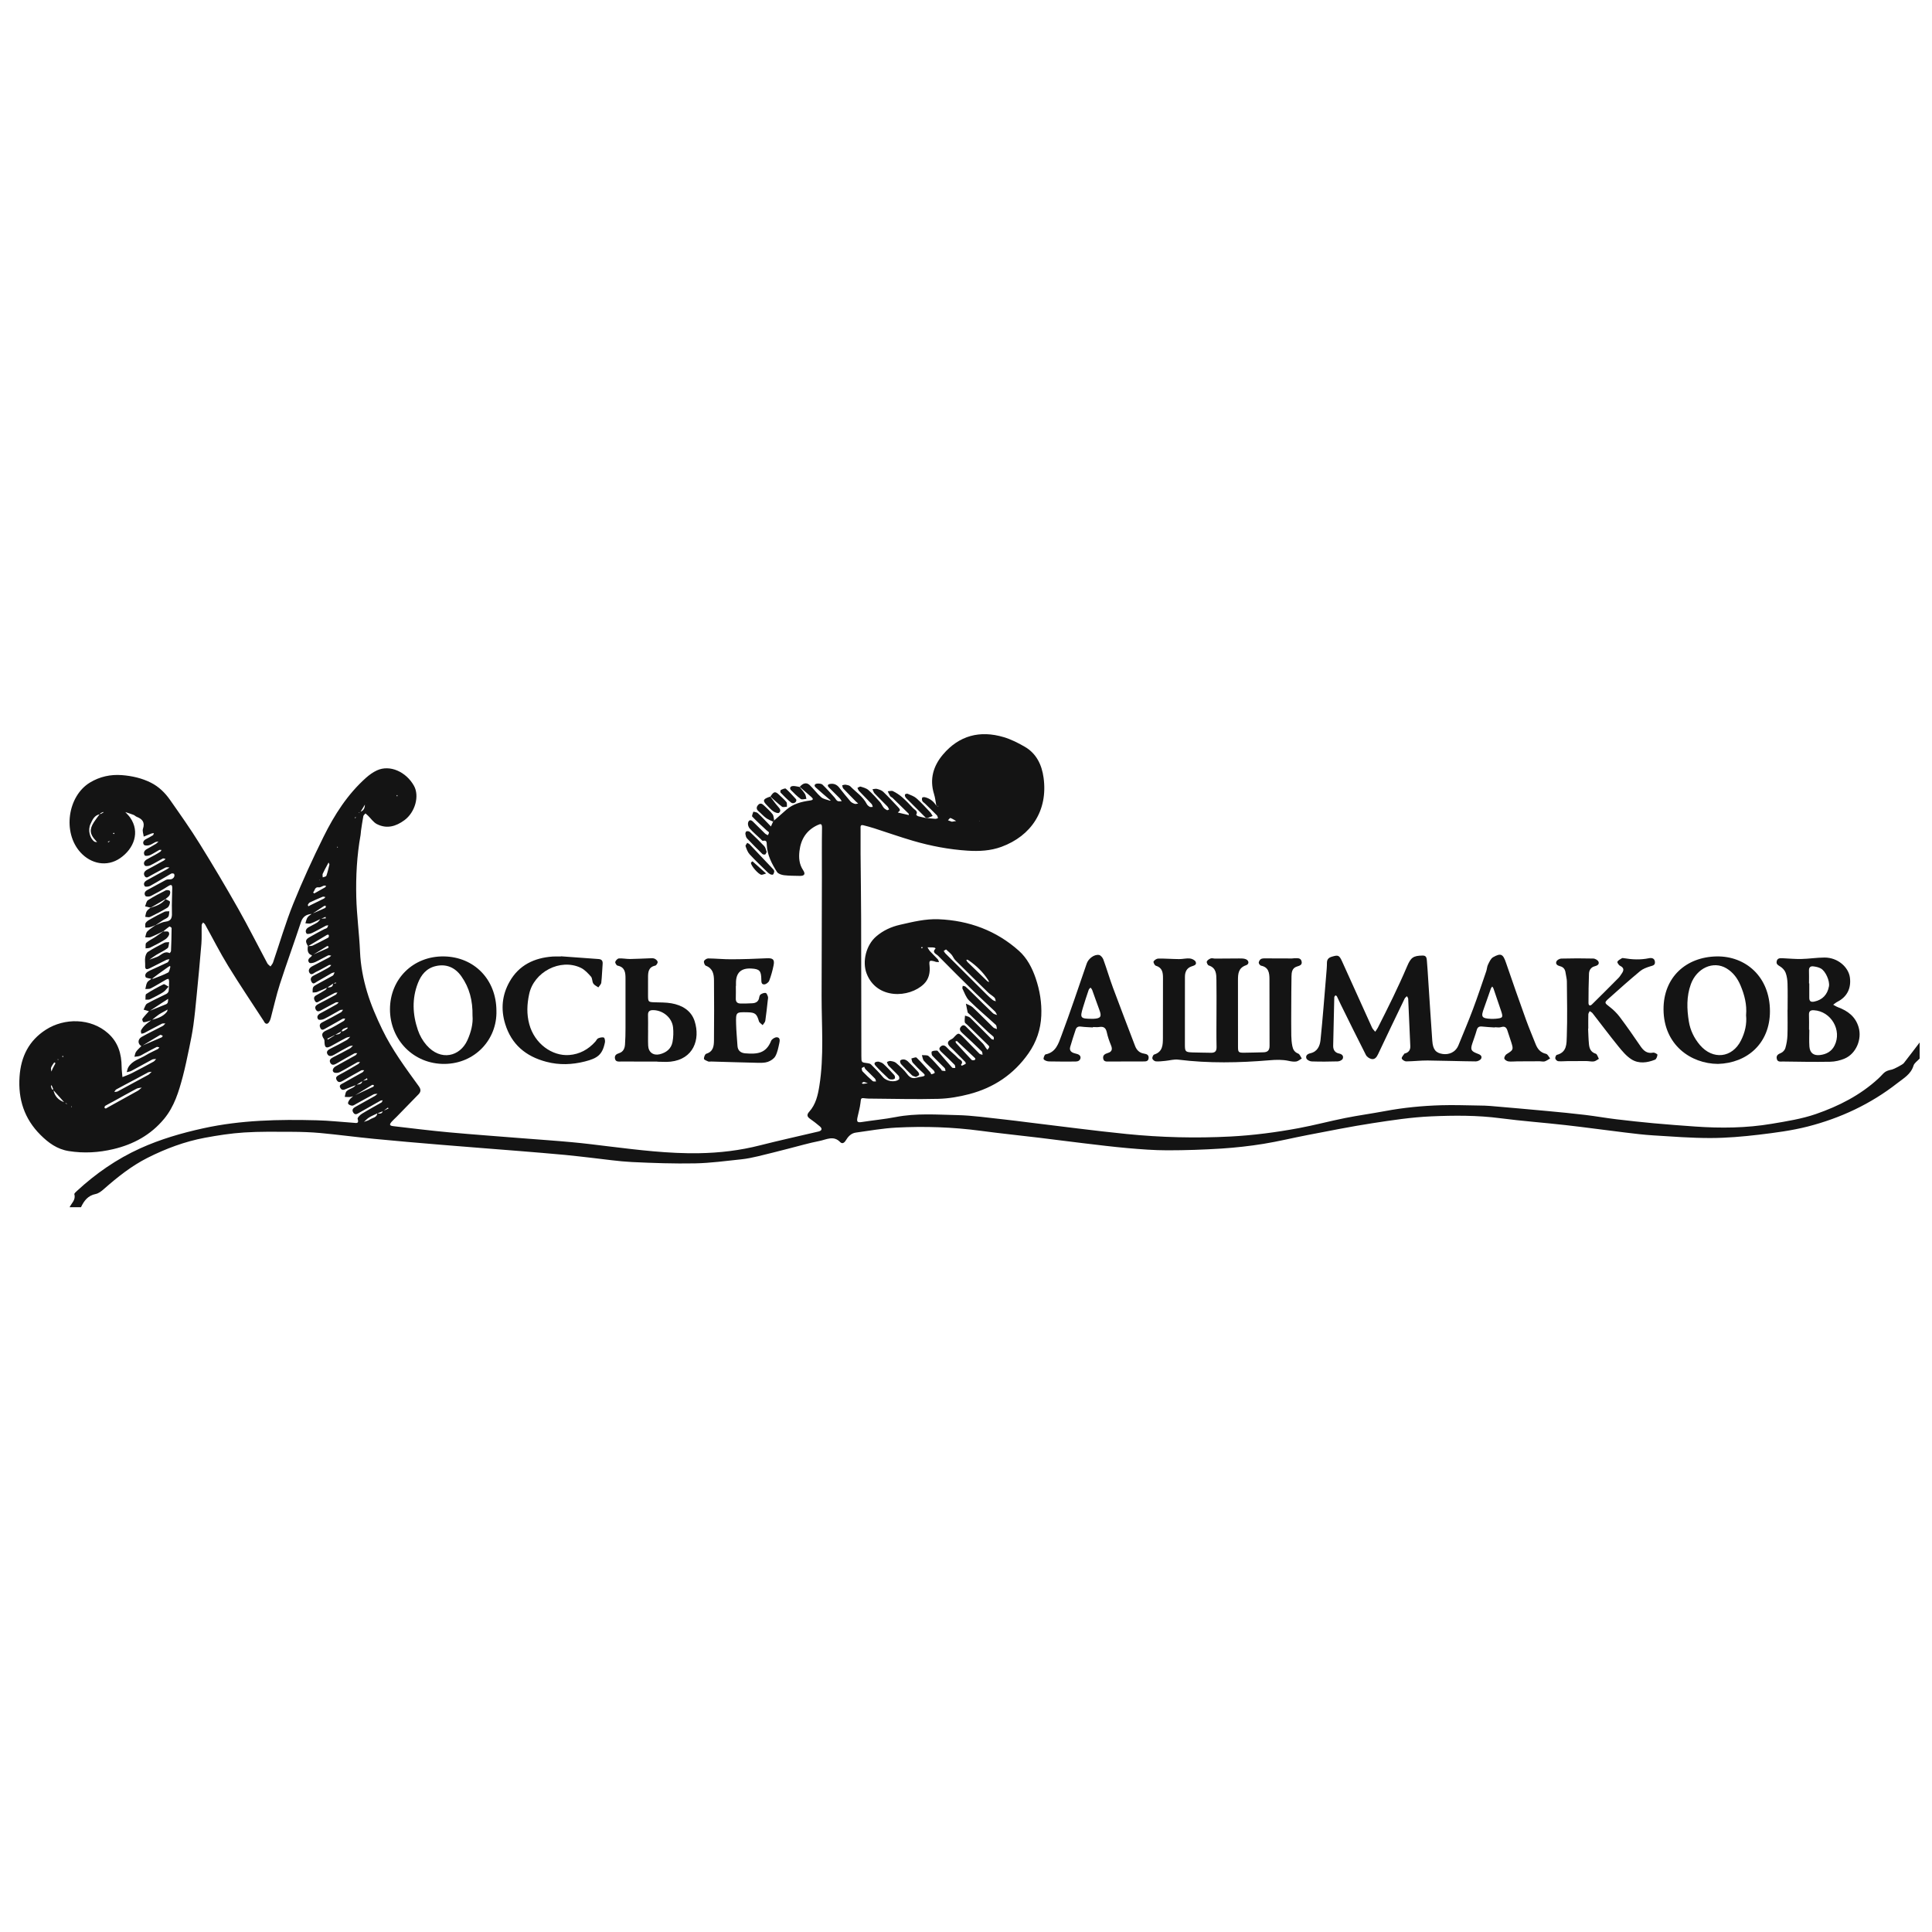 <svg width="100" height="100" viewBox="0 0 100 100" fill="none" xmlns="http://www.w3.org/2000/svg">
<path d="M99.352 54.799C99.245 54.918 99.083 55.022 99.042 55.159C98.908 55.607 98.524 55.814 98.199 56.069C96.823 57.145 95.263 57.874 93.575 58.307C92.747 58.519 91.889 58.63 91.037 58.732C90.208 58.83 89.368 58.903 88.534 58.904C87.546 58.906 86.556 58.828 85.569 58.767C85.081 58.737 84.595 58.677 84.109 58.618C83.083 58.494 82.059 58.351 81.033 58.235C79.909 58.108 78.78 58.026 77.659 57.88C76.465 57.723 75.266 57.731 74.073 57.783C73.056 57.828 72.04 57.982 71.031 58.138C69.912 58.31 68.803 58.535 67.692 58.747C66.924 58.893 66.165 59.082 65.394 59.206C64.677 59.321 63.951 59.402 63.226 59.449C62.295 59.508 61.36 59.54 60.425 59.54C59.741 59.54 59.056 59.486 58.375 59.427C57.606 59.36 56.84 59.263 56.075 59.173C55.308 59.083 54.543 58.98 53.777 58.888C52.774 58.767 51.768 58.666 50.767 58.531C49.316 58.337 47.859 58.289 46.4 58.364C45.696 58.4 44.997 58.527 44.297 58.623C44.051 58.657 43.898 58.829 43.776 59.03C43.704 59.149 43.596 59.227 43.486 59.113C43.145 58.756 42.771 58.987 42.421 59.055C41.871 59.163 41.33 59.322 40.785 59.46C40.27 59.59 39.757 59.726 39.24 59.847C38.955 59.914 38.666 59.975 38.375 60.006C37.576 60.089 36.776 60.2 35.975 60.216C34.887 60.236 33.798 60.199 32.711 60.147C32.018 60.113 31.329 60.007 30.638 59.931C30.174 59.88 29.711 59.821 29.247 59.778C28.456 59.705 27.666 59.64 26.875 59.576C25.52 59.467 24.166 59.365 22.812 59.252C21.664 59.157 20.516 59.059 19.369 58.947C18.439 58.857 17.513 58.732 16.582 58.645C16.085 58.599 15.582 58.585 15.082 58.582C14.265 58.579 13.447 58.565 12.634 58.617C11.953 58.661 11.273 58.766 10.602 58.891C9.56 59.086 8.575 59.455 7.632 59.931C6.793 60.355 6.067 60.938 5.366 61.554C5.247 61.659 5.102 61.771 4.953 61.801C4.55 61.881 4.35 62.153 4.192 62.485H3.603C3.705 62.27 3.931 62.105 3.848 61.816C3.836 61.774 3.926 61.695 3.98 61.645C4.956 60.743 6.041 59.99 7.254 59.44C8.301 58.965 9.403 58.645 10.532 58.398C12.474 57.972 14.435 57.935 16.405 57.986C17.035 58.002 17.663 58.073 18.292 58.115C18.424 58.123 18.603 58.183 18.511 57.912C18.491 57.853 18.635 57.706 18.734 57.646C19.064 57.442 19.408 57.26 19.745 57.063C19.777 57.044 19.786 56.988 19.806 56.95C19.767 56.956 19.723 56.954 19.69 56.973C19.324 57.178 18.958 57.384 18.595 57.594C18.487 57.656 18.383 57.733 18.288 57.589C18.191 57.44 18.281 57.353 18.41 57.282C18.741 57.099 19.072 56.916 19.4 56.73C19.452 56.701 19.494 56.653 19.539 56.614C19.47 56.623 19.392 56.614 19.334 56.645C19.028 56.806 18.729 56.977 18.426 57.142C18.361 57.178 18.289 57.233 18.223 57.229C18.15 57.224 18.042 57.179 18.019 57.123C17.997 57.07 18.055 56.972 18.1 56.911C18.152 56.84 18.23 56.788 18.296 56.727C18.641 56.566 18.987 56.407 19.332 56.243C19.346 56.237 19.344 56.191 19.349 56.163C19.319 56.16 19.281 56.144 19.261 56.156C18.941 56.347 18.623 56.541 18.305 56.734C18.233 56.752 18.161 56.778 18.087 56.783C18.006 56.789 17.924 56.777 17.843 56.773C17.874 56.672 17.875 56.543 17.942 56.478C18.037 56.386 18.182 56.346 18.301 56.275C18.351 56.244 18.388 56.192 18.43 56.15C18.562 56.12 18.725 56.141 18.756 55.952C18.844 55.928 18.932 55.905 19.02 55.883C19.011 55.859 19.002 55.834 18.994 55.809C18.917 55.859 18.84 55.91 18.763 55.96C18.654 56.026 18.546 56.092 18.438 56.158C18.268 56.223 18.096 56.281 17.932 56.355C17.814 56.41 17.703 56.458 17.62 56.321C17.522 56.159 17.674 56.115 17.77 56.06C18.098 55.871 18.43 55.691 18.759 55.504C18.797 55.482 18.82 55.432 18.85 55.396C18.798 55.398 18.737 55.382 18.698 55.403C18.385 55.574 18.075 55.752 17.767 55.93C17.647 55.999 17.523 56.068 17.431 55.911C17.338 55.754 17.449 55.693 17.58 55.623C17.904 55.452 18.219 55.264 18.535 55.078C18.575 55.055 18.602 55.008 18.635 54.972C18.587 54.976 18.528 54.963 18.49 54.985C18.188 55.153 17.894 55.334 17.587 55.493C17.505 55.535 17.367 55.55 17.292 55.511C17.17 55.446 17.222 55.276 17.377 55.19C17.718 55.001 18.06 54.815 18.399 54.623C18.438 54.6 18.461 54.55 18.491 54.513C18.441 54.515 18.382 54.502 18.343 54.524C18.039 54.69 17.739 54.861 17.441 55.035C17.322 55.103 17.191 55.172 17.102 55.021C17.019 54.878 17.111 54.789 17.248 54.721C17.539 54.577 17.826 54.424 18.111 54.267C18.172 54.234 18.216 54.17 18.268 54.119C18.204 54.131 18.133 54.13 18.078 54.159C17.82 54.295 17.563 54.434 17.312 54.584C17.176 54.665 17.028 54.711 16.946 54.559C16.872 54.425 16.982 54.335 17.118 54.271C17.401 54.136 17.676 53.984 17.95 53.831C18.019 53.791 18.07 53.719 18.129 53.662C18.056 53.681 17.975 53.687 17.909 53.721C17.651 53.856 17.396 54 17.14 54.141C16.892 54.277 16.81 54.233 16.797 53.964C16.794 53.901 16.8 53.825 16.768 53.78C16.612 53.556 16.656 53.433 16.917 53.322C17.224 53.191 17.507 53.008 17.797 52.841C17.832 52.822 17.844 52.761 17.866 52.719C17.82 52.724 17.766 52.716 17.728 52.737C17.435 52.899 17.148 53.069 16.854 53.23C16.765 53.279 16.652 53.366 16.581 53.21C16.528 53.093 16.534 52.99 16.679 52.917C17.007 52.753 17.328 52.574 17.649 52.396C17.695 52.37 17.721 52.31 17.757 52.265C17.703 52.271 17.641 52.263 17.597 52.286C17.321 52.435 17.055 52.602 16.776 52.74C16.688 52.785 16.506 52.808 16.47 52.761C16.379 52.645 16.439 52.523 16.581 52.449C16.868 52.296 17.151 52.139 17.434 51.978C17.473 51.957 17.497 51.912 17.529 51.878C17.478 51.88 17.42 51.867 17.379 51.887C17.147 52.005 16.919 52.129 16.692 52.254C16.577 52.318 16.439 52.415 16.351 52.266C16.244 52.086 16.399 52.006 16.545 51.932C16.825 51.791 17.101 51.642 17.374 51.489C17.415 51.467 17.435 51.413 17.466 51.372C17.417 51.38 17.362 51.376 17.32 51.397C17.061 51.532 16.803 51.669 16.547 51.812C16.461 51.861 16.378 51.941 16.302 51.812C16.236 51.7 16.225 51.592 16.37 51.514C16.532 51.427 16.69 51.334 16.845 51.234C16.884 51.209 16.903 51.152 16.931 51.11C17.079 51.106 17.238 51.118 17.24 50.902C17.29 50.901 17.34 50.9 17.388 50.899C17.387 50.882 17.385 50.866 17.384 50.85C17.339 50.868 17.293 50.888 17.248 50.907C17.144 50.977 17.041 51.048 16.938 51.117C16.763 51.195 16.59 51.278 16.411 51.346C16.342 51.373 16.259 51.364 16.182 51.372C16.188 51.283 16.168 51.18 16.206 51.106C16.24 51.038 16.33 50.992 16.404 50.95C16.676 50.798 16.955 50.656 17.224 50.498C17.272 50.47 17.288 50.385 17.319 50.325C17.264 50.342 17.204 50.349 17.155 50.377C16.903 50.52 16.657 50.673 16.403 50.812C16.321 50.856 16.218 50.981 16.129 50.828C16.046 50.683 16.08 50.569 16.246 50.49C16.47 50.383 16.685 50.259 16.904 50.141C16.96 50.11 17.017 50.077 17.069 50.038C17.099 50.016 17.12 49.982 17.144 49.952C17.105 49.951 17.058 49.934 17.028 49.95C16.799 50.069 16.579 50.207 16.343 50.312C16.246 50.355 16.111 50.521 16.012 50.343C15.932 50.199 16.036 50.08 16.175 50.007C16.462 49.858 16.749 49.709 17.035 49.557C17.076 49.535 17.108 49.494 17.144 49.462C17.089 49.458 17.021 49.432 16.978 49.454C16.755 49.563 16.541 49.694 16.316 49.797C16.223 49.84 16.057 49.877 16.012 49.832C15.896 49.716 15.98 49.6 16.102 49.517C16.126 49.501 16.135 49.464 16.151 49.437C16.424 49.316 16.698 49.197 16.97 49.074C16.992 49.064 17 49.024 17.015 48.998C16.988 48.987 16.951 48.959 16.936 48.968C16.675 49.125 16.418 49.285 16.159 49.445C15.964 49.404 15.89 49.245 15.937 48.969C16.021 48.961 16.116 48.974 16.188 48.941C16.442 48.823 16.687 48.688 16.935 48.56C16.963 48.545 17 48.53 17.011 48.505C17.026 48.472 17.024 48.428 17.017 48.392C17.015 48.383 16.954 48.372 16.933 48.384C16.602 48.58 16.274 48.778 15.944 48.976C15.794 48.728 15.802 48.637 16.015 48.512C16.264 48.364 16.523 48.232 16.778 48.095C16.825 48.07 16.887 48.063 16.924 48.029C16.959 47.996 16.968 47.938 16.989 47.891C16.947 47.9 16.899 47.899 16.861 47.918C16.623 48.042 16.391 48.178 16.148 48.293C16.066 48.332 15.902 48.362 15.871 48.323C15.78 48.205 15.837 48.076 15.964 47.999C16.111 47.911 16.272 47.844 16.417 47.751C16.49 47.704 16.538 47.62 16.598 47.552C16.688 47.546 16.777 47.539 16.866 47.533C16.86 47.508 16.853 47.483 16.847 47.457L16.606 47.559C16.432 47.639 16.263 47.732 16.084 47.794C16.002 47.822 15.9 47.792 15.807 47.788C15.842 47.686 15.86 47.571 15.918 47.484C15.97 47.406 16.066 47.358 16.143 47.297C16.374 47.197 16.607 47.099 16.835 46.994C16.858 46.983 16.859 46.929 16.871 46.895C16.841 46.892 16.803 46.875 16.784 46.887C16.571 47.023 16.361 47.164 16.15 47.304C15.865 47.323 15.673 47.434 15.576 47.732C15.223 48.804 14.834 49.864 14.487 50.937C14.3 51.516 14.171 52.114 14.013 52.702C13.994 52.773 13.965 52.846 13.924 52.908C13.856 53.008 13.771 53.024 13.689 52.917C13.676 52.9 13.67 52.878 13.659 52.86C13.04 51.906 12.403 50.964 11.809 49.995C11.382 49.299 11.013 48.567 10.616 47.853C10.593 47.812 10.547 47.782 10.512 47.747C10.487 47.791 10.441 47.834 10.439 47.879C10.43 48.201 10.449 48.526 10.424 48.847C10.352 49.745 10.265 50.642 10.177 51.539C10.128 52.052 10.078 52.564 10.008 53.074C9.953 53.466 9.875 53.855 9.794 54.242C9.691 54.736 9.59 55.231 9.462 55.718C9.255 56.499 9.022 57.277 8.491 57.915C7.805 58.742 6.906 59.235 5.86 59.48C5.101 59.659 4.34 59.703 3.563 59.58C2.958 59.485 2.501 59.149 2.096 58.743C1.259 57.911 0.931 56.896 1.012 55.725C1.083 54.691 1.494 53.861 2.378 53.295C3.33 52.685 4.695 52.684 5.592 53.482C6.119 53.95 6.29 54.55 6.296 55.221C6.298 55.398 6.322 55.574 6.337 55.75C6.502 55.682 6.672 55.625 6.83 55.544C7.206 55.353 7.576 55.153 7.946 54.951C8.001 54.921 8.037 54.86 8.082 54.812C8.012 54.822 7.933 54.812 7.875 54.843C7.513 55.035 7.157 55.239 6.795 55.431C6.726 55.468 6.639 55.474 6.561 55.495C6.586 55.412 6.597 55.32 6.639 55.246C6.843 54.892 7.243 54.81 7.561 54.612C7.752 54.492 7.966 54.405 8.167 54.299C8.2 54.282 8.222 54.243 8.249 54.214C8.202 54.205 8.144 54.175 8.11 54.192C7.887 54.303 7.67 54.423 7.45 54.54C7.373 54.581 7.301 54.632 7.22 54.658C7.137 54.685 7.046 54.686 6.958 54.698C6.985 54.609 6.993 54.508 7.045 54.436C7.121 54.328 7.226 54.24 7.319 54.143C7.673 53.992 8.028 53.841 8.381 53.686C8.401 53.676 8.408 53.635 8.422 53.608C8.378 53.593 8.318 53.552 8.292 53.567C7.968 53.757 7.648 53.955 7.327 54.15C7.123 54.045 7.114 53.794 7.333 53.67C7.688 53.469 8.059 53.297 8.42 53.106C8.476 53.077 8.514 53.018 8.561 52.972C8.499 52.977 8.428 52.962 8.378 52.988C8.071 53.144 7.77 53.311 7.465 53.469C7.42 53.492 7.364 53.493 7.313 53.504C7.307 53.445 7.277 53.373 7.301 53.33C7.354 53.232 7.425 53.14 7.505 53.063C7.611 52.964 7.734 52.881 7.85 52.791C8.146 52.712 8.44 52.625 8.639 52.369C8.662 52.34 8.662 52.293 8.673 52.254C8.642 52.272 8.611 52.291 8.578 52.309C8.458 52.378 8.332 52.438 8.218 52.516C8.092 52.602 7.977 52.703 7.858 52.799C7.758 52.831 7.659 52.867 7.557 52.893C7.509 52.905 7.427 52.919 7.411 52.896C7.378 52.852 7.35 52.761 7.374 52.728C7.476 52.589 7.598 52.466 7.712 52.337C8.008 52.217 8.306 52.099 8.601 51.976C8.637 51.961 8.673 51.921 8.685 51.885C8.702 51.826 8.699 51.761 8.704 51.699C8.661 51.727 8.618 51.756 8.575 51.785C8.503 51.83 8.431 51.874 8.361 51.921C8.147 52.061 7.934 52.203 7.721 52.344C7.625 52.315 7.529 52.287 7.433 52.259C7.492 52.151 7.522 51.997 7.612 51.946C7.936 51.761 8.281 51.613 8.614 51.443C8.667 51.416 8.724 51.346 8.73 51.291C8.75 51.123 8.749 50.952 8.752 50.783C8.752 50.744 8.733 50.704 8.722 50.664C8.684 50.675 8.642 50.678 8.609 50.697C8.34 50.851 8.076 51.016 7.801 51.16C7.724 51.2 7.616 51.183 7.523 51.192C7.553 51.077 7.561 50.949 7.619 50.849C7.665 50.769 7.771 50.721 7.85 50.66C7.882 50.659 7.918 50.667 7.947 50.656C8.2 50.555 8.461 50.466 8.7 50.339C8.77 50.301 8.781 50.153 8.816 50.055C8.822 50.039 8.806 50.016 8.799 49.996C8.774 50.01 8.747 50.022 8.723 50.038C8.558 50.155 8.394 50.271 8.23 50.389C8.104 50.48 7.981 50.575 7.857 50.669C7.744 50.637 7.557 50.632 7.534 50.567C7.47 50.397 7.623 50.3 7.764 50.233C8.066 50.091 8.374 49.961 8.672 49.814C8.721 49.79 8.739 49.705 8.77 49.648C8.714 49.66 8.653 49.662 8.604 49.686C8.314 49.829 8.029 49.982 7.739 50.123C7.568 50.206 7.505 50.159 7.514 49.984C7.52 49.841 7.493 49.695 7.516 49.555C7.533 49.453 7.578 49.32 7.656 49.27C7.927 49.095 8.214 48.944 8.503 48.798C8.574 48.761 8.672 48.775 8.758 48.767C8.731 48.873 8.74 49.025 8.671 49.079C8.495 49.217 8.281 49.308 8.088 49.426C7.965 49.501 7.851 49.589 7.733 49.672C7.867 49.623 8.004 49.58 8.137 49.526C8.345 49.443 8.503 49.196 8.781 49.334C8.785 49.337 8.85 49.263 8.851 49.223C8.868 48.828 8.879 48.432 8.882 48.036C8.882 48.008 8.782 47.947 8.768 47.956C8.658 48.032 8.557 48.122 8.454 48.207L8.464 48.198C8.242 48.303 8.024 48.416 7.796 48.506C7.715 48.538 7.61 48.513 7.516 48.513C7.55 48.411 7.556 48.283 7.624 48.212C7.747 48.085 7.907 47.992 8.051 47.884L8.041 47.893C8.211 47.83 8.376 47.73 8.551 47.709C8.927 47.665 8.906 47.429 8.898 47.156C8.887 46.761 8.91 46.366 8.915 45.971C8.916 45.8 8.869 45.762 8.704 45.868C8.415 46.054 8.113 46.221 7.807 46.377C7.731 46.416 7.561 46.42 7.528 46.374C7.446 46.258 7.485 46.139 7.635 46.062C7.952 45.897 8.26 45.716 8.577 45.55C8.637 45.518 8.719 45.511 8.789 45.515C8.947 45.525 9.081 45.369 9.011 45.234C8.998 45.209 8.897 45.197 8.86 45.219C8.494 45.428 8.137 45.652 7.768 45.855C7.693 45.897 7.527 45.913 7.495 45.872C7.401 45.747 7.47 45.634 7.606 45.56C7.947 45.374 8.289 45.186 8.63 44.997C8.68 44.969 8.725 44.931 8.772 44.899C8.703 44.899 8.622 44.877 8.567 44.905C8.306 45.036 8.055 45.184 7.796 45.321C7.698 45.372 7.578 45.494 7.487 45.343C7.401 45.198 7.483 45.084 7.632 45.006C7.919 44.856 8.201 44.697 8.483 44.539C8.517 44.52 8.541 44.486 8.569 44.459C8.522 44.45 8.462 44.419 8.429 44.436C8.209 44.551 8 44.685 7.776 44.791C7.695 44.829 7.534 44.847 7.497 44.802C7.395 44.679 7.476 44.558 7.599 44.483C7.737 44.4 7.883 44.329 8.024 44.25C8.118 44.198 8.212 44.142 8.3 44.081C8.327 44.062 8.34 44.023 8.36 43.993C8.319 43.993 8.27 43.98 8.239 43.996C8.077 44.083 7.926 44.19 7.759 44.265C7.68 44.3 7.517 44.316 7.491 44.276C7.412 44.155 7.456 44.03 7.593 43.952C7.753 43.862 7.914 43.772 8.071 43.677C8.122 43.646 8.159 43.596 8.204 43.554C8.148 43.566 8.088 43.568 8.038 43.59C7.931 43.64 7.833 43.717 7.722 43.748C7.636 43.771 7.49 43.776 7.452 43.727C7.368 43.621 7.42 43.505 7.548 43.437C7.673 43.371 7.798 43.306 7.917 43.231C7.945 43.214 7.948 43.16 7.963 43.122C7.922 43.129 7.878 43.128 7.839 43.143C7.705 43.194 7.573 43.25 7.439 43.303C7.424 43.167 7.361 43.016 7.4 42.898C7.512 42.565 7.371 42.393 7.078 42.279C7.019 42.256 6.972 42.201 6.913 42.178C6.773 42.123 6.628 42.08 6.486 42.032C6.571 42.127 6.665 42.215 6.737 42.318C7.261 43.068 6.931 43.929 6.219 44.418C5.529 44.893 4.703 44.71 4.166 44.12C3.227 43.089 3.502 41.205 4.655 40.505C5.162 40.198 5.722 40.075 6.31 40.12C6.831 40.161 7.341 40.275 7.812 40.512C8.218 40.716 8.538 41.029 8.794 41.393C9.32 42.143 9.851 42.892 10.333 43.67C11.022 44.777 11.687 45.9 12.329 47.034C12.854 47.962 13.332 48.918 13.836 49.859C13.87 49.925 13.944 49.969 14.001 50.024C14.046 49.955 14.107 49.892 14.133 49.817C14.48 48.803 14.779 47.769 15.18 46.775C15.653 45.602 16.184 44.45 16.744 43.316C17.305 42.182 17.984 41.116 18.945 40.258C19.113 40.109 19.303 39.971 19.506 39.877C20.183 39.562 21.022 39.952 21.425 40.669C21.723 41.199 21.487 42.046 20.933 42.453C20.491 42.779 20.016 42.914 19.506 42.654C19.326 42.562 19.202 42.367 19.05 42.221C19.007 42.179 18.961 42.141 18.917 42.102C18.878 42.148 18.817 42.191 18.807 42.243C18.758 42.494 18.723 42.749 18.685 43.002C18.674 43.077 18.676 43.153 18.662 43.226C18.471 44.289 18.415 45.364 18.441 46.437C18.465 47.38 18.595 48.321 18.635 49.265C18.666 49.979 18.8 50.674 19.002 51.347C19.202 52.012 19.483 52.659 19.786 53.286C20.294 54.338 20.99 55.276 21.674 56.22C21.793 56.386 21.794 56.506 21.66 56.644C21.283 57.031 20.905 57.419 20.528 57.806C20.445 57.891 20.353 57.967 20.275 58.057C20.14 58.213 20.159 58.267 20.368 58.291C21.317 58.401 22.266 58.52 23.216 58.607C24.505 58.725 25.797 58.817 27.086 58.92C27.921 58.986 28.757 59.042 29.591 59.119C30.229 59.177 30.866 59.258 31.503 59.336C33.056 59.523 34.61 59.717 36.179 59.69C37.247 59.672 38.3 59.548 39.338 59.283C40.297 59.039 41.263 58.826 42.226 58.599C42.279 58.587 42.333 58.578 42.385 58.562C42.559 58.51 42.556 58.406 42.439 58.305C42.276 58.164 42.102 58.031 41.925 57.907C41.762 57.793 41.756 57.687 41.887 57.541C42.226 57.163 42.332 56.69 42.409 56.211C42.657 54.66 42.524 53.099 42.526 51.541C42.528 49.497 42.536 47.452 42.541 45.407C42.542 44.558 42.533 43.707 42.547 42.857C42.55 42.625 42.487 42.626 42.309 42.71C41.735 42.98 41.45 43.446 41.38 44.05C41.34 44.394 41.362 44.731 41.57 45.041C41.705 45.243 41.633 45.342 41.397 45.336C41.126 45.329 40.852 45.333 40.583 45.301C40.454 45.285 40.28 45.229 40.219 45.135C39.947 44.71 39.716 44.261 39.689 43.743C39.682 43.612 39.703 43.472 39.487 43.521C39.456 43.528 39.405 43.461 39.367 43.424C39.178 43.247 38.981 43.077 38.808 42.886C38.745 42.818 38.702 42.693 38.716 42.605C38.739 42.465 38.839 42.395 38.971 42.525C39.18 42.728 39.384 42.936 39.593 43.139C39.634 43.179 39.692 43.2 39.743 43.231C39.764 43.184 39.807 43.133 39.8 43.091C39.794 43.054 39.73 43.026 39.695 42.993C39.438 42.754 39.176 42.519 38.935 42.265C38.902 42.23 38.971 42.099 38.994 42.012C39.069 42.035 39.164 42.035 39.216 42.082C39.392 42.241 39.553 42.416 39.72 42.586C39.782 42.648 39.842 42.713 39.903 42.778C39.941 42.692 39.979 42.607 40.017 42.522L40.008 42.53C40.034 42.504 40.059 42.479 40.085 42.453L40.076 42.462C40.286 42.277 40.495 42.091 40.706 41.908C41.055 41.604 41.484 41.495 41.928 41.434C42.108 41.408 42.105 41.349 41.989 41.247C41.789 41.069 41.587 40.895 41.385 40.72L41.394 40.729C41.561 40.53 41.746 40.483 41.908 40.635C42.117 40.833 42.285 41.075 42.502 41.262C42.62 41.363 42.805 41.388 42.96 41.444C42.967 41.446 42.983 41.423 42.995 41.412C42.977 41.403 42.956 41.398 42.941 41.385C42.699 41.177 42.453 40.973 42.219 40.756C42.113 40.657 42.175 40.57 42.298 40.559C42.39 40.552 42.517 40.56 42.575 40.616C42.792 40.822 42.988 41.05 43.189 41.271C43.245 41.332 43.281 41.42 43.349 41.458C43.406 41.49 43.494 41.468 43.568 41.471C43.532 41.418 43.504 41.359 43.46 41.315C43.279 41.13 43.093 40.949 42.91 40.765C42.8 40.656 42.848 40.592 42.979 40.574C43.166 40.547 43.317 40.614 43.436 40.764C43.626 41.005 43.817 41.247 44.019 41.479C44.072 41.54 44.16 41.58 44.239 41.606C44.292 41.623 44.358 41.598 44.419 41.591C44.38 41.557 44.339 41.525 44.303 41.488C44.084 41.265 43.863 41.043 43.649 40.815C43.612 40.775 43.609 40.703 43.591 40.646C43.651 40.634 43.715 40.608 43.771 40.617C43.855 40.631 43.958 40.647 44.012 40.702C44.303 40.999 44.668 41.23 44.864 41.616C44.894 41.676 44.959 41.728 45.02 41.762C45.06 41.783 45.123 41.765 45.175 41.765C45.155 41.713 45.149 41.65 45.113 41.613C44.899 41.384 44.676 41.165 44.462 40.938C44.423 40.896 44.407 40.834 44.38 40.782C44.435 40.758 44.501 40.702 44.544 40.715C44.684 40.758 44.841 40.798 44.946 40.89C45.163 41.081 45.355 41.3 45.549 41.517C45.624 41.601 45.666 41.714 45.736 41.803C45.781 41.859 45.848 41.901 45.913 41.934C45.937 41.945 45.984 41.909 46.021 41.894C45.99 41.841 45.968 41.778 45.926 41.735C45.708 41.51 45.481 41.293 45.266 41.065C45.214 41.009 45.195 40.922 45.16 40.85C45.239 40.843 45.325 40.814 45.397 40.834C45.51 40.865 45.635 40.906 45.715 40.982C45.981 41.236 46.229 41.506 46.481 41.772C46.524 41.817 46.576 41.874 46.578 41.928C46.579 41.97 46.509 42.013 46.47 42.056C46.659 42.1 46.849 42.144 47.038 42.188C47.036 42.164 47.045 42.129 47.032 42.116C46.757 41.843 46.479 41.571 46.201 41.302C46.162 41.265 46.1 41.246 46.072 41.205C46.022 41.129 45.989 41.041 45.949 40.958C46.04 40.953 46.149 40.914 46.221 40.95C46.389 41.034 46.552 41.139 46.693 41.262C46.895 41.44 47.082 41.636 47.265 41.834C47.348 41.925 47.535 41.982 47.421 42.172C47.419 42.176 47.485 42.238 47.526 42.249C47.662 42.286 47.801 42.312 47.939 42.343L47.929 42.335C48.088 42.351 48.248 42.372 48.407 42.382C48.454 42.386 48.504 42.36 48.552 42.347C48.533 42.299 48.528 42.238 48.495 42.203C48.293 41.997 48.085 41.796 47.878 41.594C47.832 41.55 47.768 41.515 47.741 41.462C47.716 41.413 47.713 41.339 47.733 41.287C47.741 41.264 47.832 41.252 47.877 41.264C48.139 41.331 48.336 41.485 48.47 41.718C48.498 41.723 48.526 41.73 48.555 41.731C48.565 41.731 48.575 41.722 48.586 41.717C48.546 41.717 48.505 41.717 48.466 41.718C48.427 41.511 48.408 41.298 48.345 41.099C48.104 40.326 48.31 39.641 48.809 39.053C49.643 38.069 50.719 37.788 51.952 38.154C52.331 38.267 52.695 38.451 53.039 38.65C53.651 39.003 53.925 39.595 54.015 40.253C54.25 41.953 53.374 43.265 51.836 43.831C51.27 44.039 50.678 44.069 50.073 44.03C49.114 43.967 48.178 43.789 47.26 43.521C46.584 43.323 45.919 43.088 45.248 42.872C45.063 42.813 44.875 42.763 44.687 42.715C44.516 42.671 44.544 42.807 44.543 42.893C44.539 43.324 44.54 43.754 44.543 44.185C44.552 45.293 44.568 46.401 44.572 47.509C44.579 49.898 44.58 52.288 44.584 54.676C44.584 54.995 44.588 54.992 44.905 55.03C44.967 55.038 45.042 55.053 45.082 55.094C45.295 55.307 45.51 55.521 45.703 55.753C45.883 55.968 46.32 56.047 46.533 55.866C46.56 55.843 46.55 55.726 46.516 55.689C46.348 55.505 46.162 55.339 45.992 55.158C45.947 55.109 45.934 55.033 45.906 54.968C45.966 54.949 46.03 54.907 46.086 54.916C46.187 54.931 46.306 54.952 46.377 55.014C46.581 55.19 46.791 55.37 46.948 55.585C47.095 55.785 47.245 55.848 47.473 55.774C47.555 55.748 47.643 55.739 47.729 55.723C47.903 55.691 47.895 55.637 47.772 55.528C47.585 55.363 47.41 55.186 47.244 55.003C47.197 54.951 47.195 54.859 47.173 54.786C47.264 54.768 47.401 54.704 47.438 54.74C47.687 54.983 47.916 55.246 48.15 55.505C48.176 55.534 48.194 55.605 48.207 55.604C48.268 55.593 48.33 55.571 48.38 55.536C48.39 55.53 48.361 55.439 48.329 55.407C48.161 55.239 47.977 55.085 47.822 54.908C47.758 54.835 47.751 54.712 47.718 54.613C47.835 54.626 47.991 54.598 48.063 54.662C48.294 54.868 48.494 55.108 48.705 55.338C48.726 55.361 48.735 55.409 48.757 55.415C48.816 55.431 48.878 55.431 48.94 55.436C48.926 55.384 48.928 55.317 48.895 55.283C48.684 55.066 48.459 54.862 48.255 54.64C48.213 54.594 48.204 54.441 48.233 54.424C48.305 54.381 48.408 54.378 48.498 54.378C48.529 54.378 48.562 54.433 48.591 54.464C48.82 54.73 49.046 54.998 49.281 55.258C49.309 55.288 49.39 55.271 49.447 55.276C49.435 55.221 49.444 55.146 49.41 55.113C49.199 54.898 48.981 54.688 48.76 54.482C48.659 54.387 48.55 54.289 48.69 54.166C48.803 54.068 48.911 54.106 49.02 54.229C49.192 54.422 49.409 54.575 49.584 54.765C49.667 54.855 49.906 54.907 49.74 55.116C49.739 55.118 49.778 55.164 49.786 55.16C49.855 55.132 49.924 55.101 49.986 55.06C49.996 55.054 49.98 54.985 49.957 54.961C49.746 54.744 49.533 54.531 49.319 54.318C49.264 54.265 49.204 54.217 49.154 54.161C49.041 54.036 49.019 53.917 49.192 53.82C49.248 53.789 49.311 53.761 49.352 53.715C49.607 53.439 49.608 53.435 49.879 53.708C50.152 53.983 50.419 54.265 50.694 54.538C50.732 54.575 50.803 54.578 50.858 54.596C50.845 54.537 50.853 54.456 50.816 54.42C50.484 54.096 50.147 53.775 49.801 53.463C49.684 53.357 49.637 53.251 49.747 53.133C49.881 52.99 49.973 53.11 50.067 53.206C50.333 53.475 50.605 53.739 50.869 54.01C50.934 54.077 50.977 54.165 51.031 54.241C51.055 54.276 51.083 54.309 51.109 54.341C51.142 54.291 51.196 54.241 51.202 54.187C51.205 54.148 51.148 54.099 51.11 54.062C50.763 53.722 50.415 53.385 50.068 53.046C50.022 53.001 49.945 52.958 49.937 52.907C49.922 52.797 49.942 52.681 49.949 52.568C50.038 52.602 50.151 52.615 50.214 52.676C50.586 53.036 50.946 53.408 51.313 53.773C51.34 53.8 51.392 53.802 51.433 53.816C51.433 53.765 51.453 53.696 51.427 53.668C51.347 53.582 51.245 53.516 51.16 53.435C50.822 53.115 50.489 52.791 50.153 52.468C50.13 52.446 50.093 52.426 50.087 52.4C50.052 52.25 50.025 52.097 49.995 51.947C50.112 52.008 50.25 52.047 50.343 52.133C50.706 52.474 51.053 52.832 51.41 53.178C51.457 53.224 51.537 53.236 51.602 53.264C51.582 53.19 51.589 53.089 51.541 53.045C51.082 52.621 50.599 52.22 50.156 51.78C49.997 51.623 49.922 51.382 49.817 51.173C49.799 51.136 49.826 51.076 49.832 51.026C49.881 51.04 49.944 51.04 49.979 51.071C50.109 51.184 50.231 51.306 50.355 51.427C50.701 51.767 51.046 52.111 51.398 52.447C51.449 52.496 51.538 52.508 51.609 52.537C51.572 52.474 51.547 52.397 51.495 52.347C51.169 52.034 50.829 51.731 50.505 51.414C49.849 50.771 49.197 50.123 48.553 49.468C48.465 49.378 48.215 49.304 48.425 49.097C48.426 49.096 48.405 49.062 48.39 49.058C48.349 49.046 48.305 49.039 48.261 49.037C48.177 49.033 48.092 49.036 48.008 49.035C48.051 49.103 48.086 49.178 48.139 49.237C48.27 49.38 48.411 49.513 48.542 49.656C48.575 49.692 48.583 49.751 48.602 49.8C48.553 49.797 48.503 49.797 48.454 49.79C48.423 49.785 48.393 49.767 48.362 49.759C48.11 49.696 48.085 49.72 48.113 49.978C48.152 50.336 48.081 50.679 47.819 50.933C47.063 51.664 45.375 51.736 44.857 50.392C44.616 49.769 44.832 48.916 45.35 48.471C45.709 48.163 46.12 47.972 46.591 47.865C47.249 47.715 47.904 47.552 48.583 47.58C50.158 47.645 51.567 48.166 52.74 49.214C53.16 49.59 53.425 50.1 53.608 50.638C53.821 51.264 53.926 51.906 53.897 52.57C53.865 53.287 53.648 53.93 53.232 54.524C52.472 55.608 51.44 56.299 50.167 56.632C49.647 56.768 49.102 56.862 48.565 56.876C47.401 56.906 46.236 56.872 45.071 56.864C44.995 56.864 44.918 56.864 44.843 56.856C44.549 56.819 44.568 56.819 44.537 57.093C44.508 57.346 44.433 57.594 44.381 57.844C44.334 58.072 44.385 58.11 44.605 58.076C45.193 57.984 45.788 57.93 46.371 57.817C47.421 57.613 48.478 57.694 49.529 57.717C50.342 57.734 51.151 57.857 51.962 57.941C52.382 57.984 52.802 58.044 53.222 58.094C54.917 58.297 56.61 58.525 58.307 58.695C60.094 58.875 61.889 58.919 63.686 58.826C64.874 58.764 66.048 58.61 67.213 58.394C68.023 58.244 68.821 58.029 69.629 57.868C70.31 57.732 70.999 57.639 71.681 57.511C72.645 57.33 73.619 57.236 74.597 57.207C75.249 57.187 75.903 57.213 76.555 57.222C76.751 57.224 76.947 57.229 77.143 57.245C78.127 57.329 79.112 57.415 80.096 57.507C80.745 57.567 81.394 57.63 82.041 57.707C82.578 57.771 83.113 57.867 83.65 57.932C84.298 58.01 84.947 58.08 85.596 58.14C86.311 58.205 87.026 58.259 87.742 58.309C89.069 58.402 90.394 58.389 91.707 58.167C92.474 58.038 93.257 57.915 93.988 57.663C95.171 57.254 96.287 56.688 97.219 55.829C97.536 55.537 97.501 55.445 97.934 55.358C98.019 55.341 98.477 55.108 98.539 55.029C98.816 54.675 99.087 54.316 99.36 53.959V54.799L99.352 54.799ZM18.966 41.55C18.973 41.545 18.98 41.539 18.986 41.533C18.989 41.529 18.988 41.521 18.989 41.515C18.984 41.529 18.979 41.543 18.973 41.557C18.947 41.582 18.922 41.607 18.896 41.632C18.817 41.763 18.737 41.894 18.659 42.025C18.626 42.036 18.593 42.048 18.559 42.059C18.567 42.063 18.577 42.072 18.58 42.07C18.605 42.053 18.628 42.035 18.651 42.018C18.843 41.954 18.884 41.8 18.89 41.626C18.916 41.601 18.941 41.575 18.967 41.55H18.966ZM5.72 43.528C5.675 43.538 5.629 43.548 5.583 43.559C5.589 43.573 5.595 43.588 5.601 43.603C5.64 43.575 5.678 43.548 5.718 43.521C5.718 43.511 5.718 43.503 5.717 43.493C5.717 43.486 5.715 43.48 5.713 43.473C5.716 43.491 5.718 43.51 5.721 43.528H5.72ZM19.814 57.509C19.912 57.465 20.009 57.421 20.108 57.376C20.098 57.36 20.09 57.344 20.08 57.328C19.994 57.391 19.908 57.455 19.822 57.518C19.726 57.554 19.631 57.589 19.535 57.626C19.392 57.695 19.242 57.756 19.107 57.839C19.007 57.9 18.926 57.99 18.837 58.067C18.94 58.029 19.056 58.007 19.144 57.946C19.282 57.85 19.51 57.852 19.53 57.62C19.651 57.646 19.768 57.667 19.815 57.51L19.814 57.509ZM17.659 53.378C17.701 53.374 17.75 53.384 17.785 53.366C17.857 53.329 17.923 53.28 17.99 53.232C17.997 53.227 17.983 53.196 17.98 53.177C17.905 53.206 17.826 53.226 17.758 53.267C17.718 53.291 17.697 53.345 17.667 53.386C17.553 53.448 17.439 53.511 17.325 53.573C17.198 53.636 17.069 53.699 16.942 53.762L16.971 53.81C17.085 53.739 17.199 53.669 17.312 53.597C17.318 53.594 17.315 53.578 17.317 53.566C17.447 53.532 17.616 53.568 17.659 53.379L17.659 53.378ZM2.756 56.42C2.751 56.39 2.75 56.358 2.739 56.33C2.719 56.276 2.694 56.224 2.67 56.171C2.657 56.182 2.631 56.197 2.634 56.206C2.647 56.262 2.659 56.321 2.684 56.372C2.695 56.393 2.737 56.398 2.765 56.411C2.824 56.742 3.028 56.946 3.34 57.056C3.377 57.087 3.413 57.118 3.449 57.149L3.462 57.123L3.333 57.065C3.141 56.85 2.949 56.634 2.757 56.419L2.756 56.42ZM5.17 42.144C4.88 42.196 4.782 42.439 4.681 42.657C4.539 42.965 4.65 43.398 4.886 43.56C4.922 43.585 4.979 43.58 5.027 43.589C5 43.559 4.976 43.529 4.949 43.5C4.644 43.178 4.619 42.928 4.864 42.55C4.957 42.407 5.062 42.275 5.162 42.138C5.183 42.134 5.207 42.134 5.226 42.125C5.271 42.103 5.315 42.076 5.359 42.05C5.352 42.041 5.341 42.025 5.338 42.027C5.293 42.047 5.247 42.066 5.205 42.092C5.189 42.103 5.182 42.127 5.17 42.146V42.144ZM48.966 49.143C48.897 49.188 48.871 49.203 48.846 49.219C48.874 49.262 48.896 49.312 48.932 49.348C49.651 50.065 50.37 50.782 51.091 51.497C51.182 51.588 51.279 51.676 51.38 51.757C51.425 51.792 51.487 51.805 51.541 51.829C51.52 51.764 51.519 51.681 51.476 51.638C51.378 51.54 51.249 51.472 51.149 51.376C50.578 50.82 50.009 50.261 49.445 49.698C49.365 49.618 49.325 49.498 49.251 49.411C49.164 49.312 49.06 49.229 48.966 49.143ZM5.474 57.379C5.521 57.353 5.574 57.321 5.628 57.291C6.128 57.014 6.629 56.74 7.127 56.461C7.205 56.417 7.269 56.349 7.338 56.292C7.246 56.311 7.142 56.311 7.063 56.353C6.653 56.57 6.25 56.798 5.844 57.022C5.711 57.094 5.575 57.161 5.447 57.238C5.42 57.254 5.413 57.304 5.405 57.34C5.403 57.345 5.439 57.359 5.474 57.378L5.474 57.379ZM7.851 55.474C7.744 55.49 7.705 55.487 7.676 55.501C7.467 55.611 7.26 55.727 7.052 55.838C6.709 56.02 6.364 56.199 6.023 56.385C5.977 56.41 5.951 56.472 5.916 56.518C5.975 56.51 6.043 56.516 6.093 56.49C6.626 56.206 7.154 55.919 7.683 55.629C7.727 55.605 7.759 55.561 7.851 55.474ZM50.071 49.671C50.051 49.677 50.033 49.683 50.015 49.689C50.036 49.725 50.051 49.767 50.08 49.796C50.418 50.126 50.758 50.455 51.099 50.782C51.124 50.807 51.165 50.817 51.198 50.833C51.181 50.796 51.167 50.757 51.145 50.722C50.884 50.321 50.547 49.993 50.154 49.719C50.128 49.701 50.098 49.686 50.071 49.67L50.071 49.671ZM50.486 54.81C50.478 54.79 50.477 54.778 50.47 54.771C50.159 54.476 49.848 54.18 49.535 53.888C49.524 53.877 49.482 53.898 49.454 53.904C49.465 53.932 49.468 53.968 49.486 53.989C49.752 54.281 50.018 54.573 50.291 54.859C50.317 54.886 50.389 54.879 50.437 54.873C50.457 54.87 50.472 54.829 50.486 54.809V54.81ZM44.73 55.213C44.65 55.258 44.602 55.275 44.602 55.287C44.609 55.346 44.61 55.421 44.648 55.459C44.815 55.632 44.989 55.798 45.171 55.957C45.206 55.988 45.285 55.971 45.344 55.977C45.326 55.926 45.321 55.861 45.286 55.825C45.13 55.662 44.962 55.51 44.805 55.349C44.768 55.312 44.752 55.254 44.73 55.213ZM15.962 46.91C16.018 46.88 16.046 46.864 16.075 46.85C16.303 46.738 16.533 46.628 16.76 46.513C16.793 46.497 16.815 46.46 16.843 46.432C16.797 46.425 16.744 46.399 16.708 46.413C16.481 46.506 16.257 46.605 16.036 46.71C15.992 46.731 15.961 46.785 15.935 46.83C15.926 46.846 15.95 46.881 15.962 46.911V46.91ZM17.004 44.646C16.973 44.706 16.953 44.74 16.936 44.775C16.858 44.924 16.772 45.071 16.705 45.225C16.682 45.278 16.703 45.35 16.705 45.413C16.77 45.387 16.876 45.375 16.892 45.33C16.96 45.141 17.002 44.945 17.05 44.75C17.055 44.728 17.03 44.7 17.006 44.646H17.004ZM16.883 45.856C16.836 45.848 16.798 45.831 16.77 45.84C16.679 45.866 16.585 45.941 16.503 45.928C16.278 45.896 16.303 46.105 16.206 46.191C16.227 46.21 16.259 46.248 16.267 46.244C16.456 46.141 16.642 46.035 16.828 45.928C16.845 45.919 16.852 45.897 16.883 45.856ZM49.267 42.532C49.355 42.519 49.424 42.507 49.492 42.496C49.393 42.442 49.298 42.376 49.194 42.339C49.169 42.331 49.11 42.416 49.067 42.458C49.136 42.484 49.207 42.51 49.266 42.531L49.267 42.532ZM2.866 55.043C2.858 55.025 2.851 55.007 2.843 54.989C2.824 54.998 2.797 55.002 2.788 55.016C2.736 55.096 2.675 55.175 2.645 55.263C2.625 55.322 2.654 55.396 2.66 55.464C2.684 55.407 2.705 55.35 2.733 55.294C2.775 55.209 2.822 55.127 2.866 55.043ZM44.707 55.997C44.678 56.014 44.641 56.035 44.604 56.057C44.627 56.072 44.65 56.103 44.671 56.101C44.754 56.094 44.835 56.078 44.917 56.065C44.854 56.045 44.791 56.025 44.708 55.997H44.707ZM47.71 49.015C47.699 49.028 47.686 49.04 47.675 49.052C47.69 49.063 47.709 49.086 47.719 49.083C47.737 49.076 47.749 49.054 47.765 49.039C47.747 49.031 47.729 49.024 47.71 49.015ZM5.892 43.174L5.926 43.132C5.912 43.122 5.895 43.102 5.883 43.104C5.87 43.107 5.86 43.129 5.85 43.143C5.864 43.153 5.878 43.163 5.892 43.173V43.174ZM3.286 54.69C3.275 54.677 3.265 54.663 3.251 54.652C3.247 54.65 3.225 54.66 3.225 54.666C3.224 54.681 3.23 54.697 3.232 54.713C3.251 54.706 3.269 54.699 3.287 54.691L3.286 54.69ZM17.488 43.852C17.483 43.844 17.479 43.829 17.473 43.828C17.464 43.827 17.454 43.835 17.444 43.84C17.452 43.852 17.459 43.865 17.467 43.877C17.474 43.87 17.48 43.861 17.487 43.853L17.488 43.852ZM20.56 41.147C20.548 41.161 20.535 41.173 20.527 41.186C20.524 41.191 20.533 41.211 20.538 41.211C20.552 41.212 20.566 41.207 20.579 41.205C20.574 41.187 20.568 41.169 20.561 41.147H20.56ZM18.394 42.287C18.386 42.304 18.377 42.321 18.369 42.339C18.378 42.343 18.387 42.346 18.396 42.351C18.404 42.333 18.411 42.316 18.418 42.298C18.418 42.297 18.403 42.29 18.394 42.287ZM50.687 42.492L50.692 42.508L50.713 42.498L50.688 42.491L50.687 42.492ZM2.995 54.823L2.975 54.844C2.989 54.85 3.002 54.856 3.016 54.862C3.018 54.853 3.025 54.842 3.021 54.836C3.017 54.829 3.004 54.827 2.995 54.824V54.823ZM3.69 57.267C3.687 57.274 3.678 57.285 3.681 57.289C3.685 57.297 3.697 57.3 3.705 57.304C3.71 57.292 3.715 57.279 3.719 57.267H3.689H3.69ZM16.518 45.569C16.532 45.561 16.542 45.555 16.552 45.55C16.545 45.547 16.535 45.54 16.531 45.543C16.525 45.546 16.524 45.556 16.518 45.569Z" fill="#141414"/>
<path d="M77.372 53.182C77.155 53.167 76.938 53.159 76.722 53.134C76.566 53.116 76.478 53.16 76.435 53.318C76.369 53.555 76.28 53.786 76.203 54.02C76.104 54.324 76.145 54.41 76.453 54.528C76.581 54.576 76.73 54.632 76.668 54.788C76.637 54.864 76.486 54.939 76.391 54.938C75.558 54.931 74.725 54.899 73.892 54.891C73.524 54.888 73.155 54.935 72.785 54.937C72.704 54.937 72.569 54.851 72.555 54.785C72.541 54.714 72.638 54.62 72.691 54.538C72.699 54.524 72.731 54.525 72.751 54.518C72.931 54.456 73.005 54.327 72.997 54.144C72.962 53.329 72.928 52.514 72.888 51.698C72.886 51.651 72.845 51.607 72.822 51.562C72.783 51.603 72.729 51.638 72.705 51.686C72.243 52.645 71.78 53.605 71.327 54.568C71.254 54.722 71.161 54.845 70.994 54.815C70.885 54.795 70.751 54.704 70.701 54.608C70.26 53.746 69.835 52.877 69.406 52.01C69.335 51.865 69.271 51.718 69.199 51.573C69.187 51.548 69.149 51.535 69.123 51.517C69.102 51.55 69.063 51.583 69.062 51.616C69.04 52.453 69.021 53.29 69.005 54.128C69.002 54.333 69.09 54.485 69.306 54.529C69.462 54.561 69.556 54.653 69.501 54.797C69.475 54.867 69.341 54.933 69.254 54.937C68.8 54.951 68.345 54.954 67.891 54.939C67.796 54.936 67.652 54.863 67.621 54.787C67.564 54.645 67.669 54.551 67.819 54.518C68.194 54.435 68.32 54.133 68.351 53.822C68.466 52.7 68.55 51.576 68.645 50.452C68.662 50.249 68.682 50.045 68.682 49.841C68.682 49.66 68.762 49.571 68.934 49.519C69.26 49.421 69.317 49.436 69.461 49.751C69.98 50.896 70.495 52.043 71.016 53.188C71.052 53.268 71.124 53.331 71.18 53.403C71.225 53.336 71.278 53.272 71.314 53.2C71.58 52.671 71.85 52.144 72.105 51.61C72.355 51.087 72.6 50.562 72.826 50.029C73.024 49.562 73.142 49.466 73.641 49.459C73.835 49.457 73.843 49.599 73.855 49.724C73.886 50.065 73.904 50.409 73.927 50.751C73.996 51.791 74.06 52.832 74.135 53.872C74.167 54.319 74.311 54.504 74.683 54.555C74.981 54.596 75.335 54.483 75.491 54.098C75.742 53.48 76.004 52.867 76.238 52.242C76.483 51.59 76.703 50.926 76.929 50.267C76.967 50.156 76.968 50.029 77.02 49.926C77.089 49.787 77.162 49.614 77.284 49.544C77.69 49.314 77.799 49.385 77.95 49.831C78.287 50.819 78.634 51.802 78.987 52.784C79.14 53.208 79.318 53.622 79.482 54.04C79.582 54.293 79.73 54.482 80.023 54.547C80.107 54.565 80.165 54.702 80.234 54.783C80.142 54.837 80.054 54.906 79.955 54.937C79.876 54.96 79.782 54.931 79.695 54.931C79.305 54.931 78.916 54.933 78.527 54.936C78.375 54.937 78.22 54.958 78.072 54.937C77.992 54.926 77.877 54.853 77.864 54.79C77.849 54.724 77.915 54.603 77.982 54.562C78.325 54.348 78.342 54.33 78.229 53.966C78.166 53.761 78.091 53.56 78.028 53.355C77.976 53.184 77.894 53.101 77.695 53.164C77.597 53.195 77.479 53.169 77.37 53.169V53.18L77.372 53.182ZM77.314 52.735C77.314 52.735 77.372 52.734 77.426 52.729C77.789 52.695 77.811 52.663 77.693 52.315C77.563 51.931 77.434 51.546 77.301 51.162C77.289 51.126 77.26 51.095 77.238 51.062C77.216 51.094 77.183 51.124 77.17 51.161C77.048 51.502 76.934 51.847 76.809 52.188C76.643 52.636 76.688 52.709 77.166 52.735C77.198 52.736 77.231 52.735 77.314 52.735Z" fill="#141414"/>
<path d="M62.965 52.444C62.965 51.873 62.972 51.303 62.962 50.733C62.957 50.423 62.959 50.098 62.563 49.971C62.509 49.954 62.444 49.816 62.464 49.768C62.493 49.697 62.589 49.636 62.67 49.607C62.736 49.584 62.82 49.618 62.896 49.617C63.308 49.616 63.721 49.608 64.133 49.609C64.25 49.609 64.378 49.605 64.483 49.648C64.653 49.717 64.667 49.902 64.499 49.959C64.099 50.094 64.076 50.399 64.077 50.736C64.079 51.876 64.077 53.017 64.079 54.157C64.079 54.471 64.096 54.489 64.41 54.488C64.736 54.487 65.062 54.472 65.389 54.467C65.618 54.464 65.714 54.361 65.712 54.127C65.705 52.976 65.714 51.824 65.707 50.674C65.705 50.367 65.671 50.063 65.272 49.983C65.219 49.972 65.146 49.871 65.152 49.822C65.161 49.751 65.221 49.653 65.284 49.63C65.379 49.593 65.495 49.606 65.603 49.606C66.025 49.606 66.448 49.609 66.871 49.61C66.914 49.61 66.957 49.598 67 49.598C67.15 49.598 67.33 49.565 67.372 49.767C67.411 49.956 67.259 49.984 67.117 50.032C66.878 50.112 66.851 50.327 66.848 50.535C66.838 51.073 66.837 51.611 66.835 52.149C66.833 52.633 66.83 53.117 66.837 53.601C66.84 53.783 66.855 53.967 66.891 54.145C66.924 54.316 67 54.459 67.193 54.533C67.276 54.565 67.319 54.7 67.38 54.787C67.286 54.841 67.197 54.925 67.097 54.942C66.972 54.962 66.836 54.94 66.709 54.912C66.376 54.839 66.049 54.85 65.709 54.879C64.134 55.011 62.56 55.043 60.986 54.847C60.766 54.819 60.535 54.892 60.309 54.912C60.147 54.927 59.984 54.949 59.823 54.936C59.757 54.93 59.66 54.851 59.646 54.79C59.631 54.729 59.687 54.6 59.738 54.583C60.189 54.442 60.19 54.075 60.192 53.717C60.197 52.685 60.192 51.651 60.196 50.619C60.196 50.331 60.159 50.084 59.823 49.984C59.763 49.967 59.685 49.803 59.709 49.764C59.755 49.69 59.869 49.616 59.956 49.615C60.314 49.611 60.673 49.641 61.032 49.643C61.216 49.645 61.402 49.593 61.584 49.61C61.694 49.62 61.849 49.694 61.887 49.781C61.959 49.945 61.796 49.978 61.668 50.023C61.419 50.11 61.333 50.312 61.332 50.557C61.329 51.019 61.332 51.482 61.331 51.945C61.331 52.655 61.329 53.365 61.33 54.075C61.33 54.428 61.357 54.459 61.717 54.473C62.032 54.486 62.348 54.481 62.663 54.491C62.881 54.498 62.974 54.422 62.969 54.19C62.955 53.609 62.965 53.028 62.965 52.447V52.444Z" fill="#141414"/>
<path d="M92.526 52.267C92.526 51.816 92.536 51.364 92.522 50.914C92.516 50.722 92.49 50.523 92.423 50.347C92.375 50.221 92.261 50.098 92.143 50.026C92.032 49.957 91.935 49.912 91.959 49.767C91.989 49.592 92.125 49.591 92.26 49.597C92.586 49.611 92.912 49.645 93.237 49.637C93.638 49.629 94.038 49.563 94.439 49.562C95.13 49.561 95.68 50.065 95.751 50.597C95.822 51.137 95.617 51.59 95.109 51.849C95.028 51.89 94.959 51.951 94.885 52.004C94.967 52.048 95.047 52.101 95.134 52.134C95.646 52.324 96.04 52.619 96.202 53.171C96.382 53.786 96.077 54.536 95.478 54.792C95.245 54.891 94.979 54.952 94.726 54.956C93.911 54.971 93.095 54.954 92.28 54.944C92.157 54.943 92 54.982 91.965 54.799C91.93 54.626 92.037 54.562 92.186 54.5C92.281 54.46 92.381 54.35 92.409 54.252C92.471 54.038 92.51 53.812 92.518 53.589C92.534 53.149 92.522 52.708 92.522 52.267C92.524 52.267 92.526 52.267 92.527 52.267H92.526ZM93.635 53.299C93.64 53.299 93.645 53.299 93.65 53.299C93.65 53.588 93.634 53.878 93.654 54.167C93.678 54.497 93.869 54.648 94.201 54.609C94.53 54.571 94.801 54.425 94.955 54.119C95.353 53.329 94.777 52.342 93.888 52.29C93.715 52.279 93.624 52.336 93.632 52.526C93.644 52.783 93.635 53.041 93.635 53.299ZM93.635 50.902C93.635 50.902 93.644 50.902 93.648 50.902C93.648 51.149 93.649 51.395 93.648 51.641C93.647 51.829 93.732 51.88 93.916 51.84C94.325 51.753 94.587 51.486 94.667 51.052C94.716 50.781 94.497 50.268 94.246 50.128C94.129 50.063 93.984 50.033 93.848 50.018C93.711 50.002 93.627 50.073 93.632 50.23C93.64 50.454 93.634 50.678 93.634 50.903L93.635 50.902Z" fill="#141414"/>
<path d="M25.695 52.32C25.735 53.805 24.585 55.049 23.018 55.068C21.416 55.087 20.184 53.827 20.185 52.239C20.186 50.668 21.392 49.479 22.976 49.504C24.541 49.528 25.689 50.694 25.695 52.32ZM24.457 52.581C24.472 51.789 24.298 51.124 23.879 50.532C23.546 50.061 23.083 49.881 22.552 50.005C22.07 50.117 21.797 50.46 21.631 50.885C21.316 51.69 21.355 52.51 21.629 53.315C21.724 53.594 21.88 53.873 22.075 54.095C22.816 54.944 23.809 54.683 24.19 53.847C24.384 53.42 24.492 52.977 24.458 52.581H24.457Z" fill="#141414"/>
<path d="M88.92 55.068C87.518 55.058 86.114 54.086 86.104 52.248C86.096 50.58 87.275 49.531 88.855 49.504C90.343 49.479 91.612 50.547 91.612 52.343C91.611 54.011 90.429 55.027 88.92 55.068ZM90.377 52.54C90.425 52 90.295 51.493 90.088 51.003C89.933 50.638 89.707 50.327 89.357 50.119C88.679 49.717 87.825 50.105 87.519 50.939C87.286 51.578 87.31 52.232 87.416 52.88C87.488 53.323 87.687 53.737 87.988 54.091C88.655 54.872 89.658 54.765 90.115 53.85C90.319 53.441 90.424 53.002 90.376 52.541L90.377 52.54Z" fill="#141414"/>
<path d="M82.2 53.242C82.214 53.511 82.217 53.78 82.244 54.047C82.266 54.267 82.335 54.458 82.594 54.539C82.669 54.562 82.705 54.712 82.758 54.804C82.672 54.851 82.59 54.926 82.498 54.939C82.372 54.956 82.239 54.921 82.109 54.92C81.785 54.917 81.46 54.92 81.135 54.923C80.972 54.925 80.809 54.943 80.648 54.927C80.593 54.922 80.512 54.842 80.501 54.785C80.49 54.729 80.538 54.611 80.581 54.6C81.113 54.465 81.084 54.011 81.097 53.639C81.13 52.693 81.109 51.746 81.101 50.799C81.1 50.651 81.053 50.503 81.034 50.353C81.011 50.176 80.929 50.054 80.743 50.009C80.614 49.978 80.5 49.901 80.561 49.764C80.593 49.69 80.722 49.618 80.809 49.616C81.363 49.602 81.917 49.6 82.47 49.614C82.564 49.616 82.704 49.697 82.737 49.776C82.793 49.909 82.679 49.98 82.545 50.013C82.349 50.062 82.253 50.215 82.246 50.394C82.225 50.898 82.221 51.404 82.22 51.908C82.22 52.038 82.293 52.094 82.403 51.985C82.864 51.531 83.323 51.073 83.778 50.613C83.838 50.553 83.881 50.476 83.932 50.405C84.049 50.241 84.084 50.101 83.854 49.989C83.785 49.956 83.696 49.817 83.717 49.777C83.759 49.698 83.867 49.65 83.953 49.596C83.976 49.582 84.017 49.59 84.049 49.595C84.482 49.668 84.912 49.688 85.346 49.598C85.489 49.569 85.641 49.593 85.659 49.788C85.674 49.965 85.546 49.978 85.412 50.019C85.229 50.075 85.035 50.147 84.891 50.266C84.343 50.722 83.809 51.196 83.277 51.673C83.025 51.899 83.046 51.908 83.312 52.113C83.507 52.262 83.689 52.44 83.836 52.635C84.205 53.127 84.558 53.631 84.903 54.14C85.068 54.382 85.245 54.549 85.571 54.484C85.638 54.471 85.792 54.562 85.789 54.593C85.78 54.685 85.732 54.822 85.662 54.85C85.258 55.011 84.821 55.07 84.444 54.831C84.178 54.663 83.963 54.401 83.761 54.153C83.305 53.591 82.873 53.012 82.428 52.441C82.393 52.397 82.332 52.371 82.283 52.336C82.259 52.39 82.214 52.443 82.212 52.498C82.205 52.745 82.209 52.993 82.209 53.241C82.206 53.241 82.203 53.241 82.199 53.241L82.2 53.242Z" fill="#141414"/>
<path d="M34.027 54.946C33.399 54.946 32.77 54.947 32.142 54.945C32.015 54.945 31.863 54.97 31.83 54.791C31.802 54.633 31.896 54.558 32.038 54.514C32.259 54.447 32.336 54.267 32.35 54.066C32.371 53.787 32.375 53.507 32.376 53.228C32.378 52.367 32.376 51.506 32.376 50.646C32.376 50.34 32.35 50.059 31.962 49.98C31.908 49.969 31.83 49.839 31.846 49.787C31.869 49.713 31.963 49.614 32.032 49.609C32.225 49.596 32.421 49.64 32.615 49.638C32.951 49.634 33.286 49.612 33.622 49.602C33.708 49.599 33.803 49.588 33.878 49.62C33.948 49.649 34.033 49.726 34.04 49.789C34.047 49.85 33.972 49.968 33.916 49.98C33.555 50.059 33.542 50.324 33.543 50.605C33.543 50.917 33.54 51.229 33.542 51.541C33.544 51.855 33.563 51.867 33.871 51.878C34.164 51.889 34.462 51.88 34.749 51.93C35.305 52.027 35.777 52.305 35.953 52.852C36.261 53.808 35.885 54.823 34.71 54.951C34.484 54.975 34.254 54.954 34.025 54.954C34.025 54.952 34.025 54.949 34.025 54.947L34.027 54.946ZM33.542 53.316C33.542 53.316 33.545 53.316 33.546 53.316C33.546 53.584 33.537 53.854 33.549 54.122C33.563 54.461 33.812 54.648 34.145 54.569C34.486 54.486 34.743 54.284 34.809 53.934C34.855 53.684 34.864 53.419 34.836 53.167C34.779 52.674 34.322 52.297 33.822 52.284C33.639 52.279 33.533 52.336 33.541 52.541C33.551 52.799 33.543 53.057 33.543 53.316H33.542Z" fill="#141414"/>
<path d="M38.087 51.031C38.087 51.246 38.093 51.461 38.085 51.676C38.078 51.852 38.156 51.941 38.331 51.941C38.538 51.941 38.745 51.943 38.951 51.928C39.127 51.915 39.262 51.839 39.293 51.642C39.303 51.581 39.326 51.5 39.37 51.471C39.446 51.423 39.549 51.38 39.631 51.394C39.681 51.403 39.726 51.516 39.748 51.589C39.765 51.647 39.747 51.717 39.739 51.781C39.699 52.133 39.664 52.485 39.612 52.836C39.6 52.916 39.522 52.986 39.474 53.061C39.407 52.993 39.303 52.936 39.281 52.856C39.172 52.479 39.089 52.404 38.694 52.396C38.095 52.383 38.086 52.383 38.1 52.985C38.109 53.37 38.148 53.754 38.172 54.138C38.187 54.392 38.357 54.504 38.579 54.521C39.185 54.567 39.649 54.536 39.913 53.874C39.948 53.785 40.106 53.686 40.205 53.689C40.389 53.694 40.364 53.873 40.338 53.991C40.288 54.221 40.244 54.462 40.134 54.665C40.062 54.798 39.892 54.91 39.741 54.962C39.573 55.02 39.377 55.013 39.193 55.01C38.4 54.993 37.607 54.967 36.814 54.944C36.76 54.942 36.698 54.959 36.652 54.94C36.571 54.906 36.437 54.851 36.436 54.802C36.433 54.713 36.491 54.56 36.558 54.541C36.925 54.429 36.952 54.135 36.955 53.845C36.965 52.812 36.965 51.779 36.956 50.747C36.953 50.429 36.902 50.124 36.533 49.985C36.476 49.964 36.418 49.816 36.439 49.751C36.46 49.685 36.579 49.608 36.654 49.608C37.056 49.612 37.457 49.655 37.859 49.652C38.467 49.65 39.075 49.629 39.683 49.6C40 49.584 40.102 49.657 40.042 49.958C39.989 50.23 39.913 50.501 39.815 50.761C39.783 50.847 39.654 50.946 39.563 50.952C39.401 50.964 39.408 50.812 39.406 50.691C39.4 50.247 39.312 50.154 38.887 50.131C38.359 50.102 38.094 50.348 38.094 50.869C38.094 50.922 38.094 50.977 38.094 51.03C38.092 51.03 38.09 51.03 38.088 51.03L38.087 51.031Z" fill="#141414"/>
<path d="M56.571 53.18C56.365 53.167 56.157 53.164 55.953 53.137C55.808 53.118 55.72 53.162 55.676 53.294C55.58 53.591 55.478 53.885 55.394 54.186C55.337 54.387 55.461 54.48 55.646 54.525C55.727 54.545 55.822 54.567 55.878 54.621C55.978 54.718 55.922 54.885 55.786 54.928C55.736 54.943 55.679 54.945 55.625 54.945C55.181 54.945 54.739 54.951 54.295 54.939C54.199 54.937 54.069 54.894 54.022 54.825C53.99 54.781 54.066 54.585 54.117 54.575C54.658 54.469 54.789 54.004 54.937 53.61C55.401 52.373 55.818 51.119 56.249 49.87C56.333 49.624 56.631 49.386 56.886 49.429C56.973 49.444 57.075 49.569 57.11 49.665C57.286 50.148 57.43 50.643 57.608 51.125C57.982 52.133 58.37 53.136 58.752 54.14C58.835 54.357 58.982 54.502 59.223 54.536C59.371 54.557 59.476 54.617 59.45 54.786C59.426 54.949 59.29 54.939 59.172 54.94C58.587 54.943 58.001 54.945 57.416 54.944C57.289 54.944 57.133 54.971 57.102 54.792C57.071 54.615 57.191 54.548 57.341 54.503C57.558 54.439 57.589 54.304 57.505 54.103C57.415 53.885 57.336 53.66 57.287 53.429C57.237 53.203 57.126 53.12 56.897 53.157C56.792 53.174 56.68 53.159 56.571 53.159C56.571 53.166 56.571 53.172 56.571 53.179L56.571 53.18ZM56.501 52.733C56.533 52.733 56.566 52.735 56.598 52.733C56.976 52.716 57.035 52.618 56.903 52.271C56.774 51.93 56.658 51.584 56.532 51.242C56.516 51.197 56.475 51.159 56.446 51.117C56.414 51.155 56.366 51.189 56.351 51.233C56.247 51.539 56.146 51.845 56.053 52.153C55.891 52.689 55.922 52.728 56.5 52.733H56.501Z" fill="#141414"/>
<path d="M29.035 49.498C29.685 49.545 30.335 49.594 30.985 49.64C31.153 49.652 31.206 49.743 31.192 49.899C31.166 50.221 31.159 50.543 31.122 50.863C31.112 50.949 31.023 51.026 30.971 51.107C30.882 51.043 30.765 50.995 30.71 50.909C30.644 50.804 30.665 50.637 30.588 50.549C30.434 50.376 30.263 50.188 30.057 50.091C28.992 49.59 27.631 50.313 27.389 51.455C27.276 51.983 27.254 52.487 27.395 53.011C27.666 54.019 28.576 54.673 29.459 54.608C30.003 54.567 30.453 54.319 30.814 53.915C30.865 53.859 30.897 53.772 30.959 53.744C31.048 53.705 31.164 53.678 31.253 53.702C31.294 53.713 31.328 53.864 31.313 53.942C31.186 54.597 30.921 54.777 30.277 54.941C29.615 55.109 28.947 55.136 28.277 54.958C27.21 54.677 26.471 54.057 26.146 52.991C25.914 52.23 25.987 51.497 26.377 50.809C26.861 49.955 27.648 49.578 28.609 49.51C28.75 49.501 28.892 49.508 29.033 49.508C29.033 49.505 29.033 49.502 29.033 49.498H29.035Z" fill="#141414"/>
<path d="M38.678 43.626C38.741 43.663 38.774 43.674 38.795 43.696C39.203 44.125 39.608 44.555 40.014 44.986C40.042 45.017 40.076 45.06 40.074 45.097C40.07 45.155 40.052 45.225 40.014 45.264C39.993 45.287 39.911 45.271 39.868 45.251C39.811 45.223 39.76 45.178 39.714 45.134C39.406 44.831 39.091 44.535 38.799 44.217C38.696 44.105 38.642 43.943 38.59 43.795C38.575 43.754 38.645 43.684 38.678 43.625V43.626Z" fill="#141414"/>
<path d="M47.934 42.344C47.63 42.039 47.326 41.734 47.022 41.428C46.969 41.375 46.909 41.326 46.869 41.265C46.843 41.225 46.825 41.155 46.845 41.121C46.862 41.092 46.946 41.072 46.983 41.087C47.138 41.155 47.31 41.211 47.433 41.318C47.682 41.539 47.906 41.788 48.135 42.029C48.191 42.089 48.227 42.166 48.274 42.234C48.189 42.268 48.106 42.305 48.021 42.334C47.992 42.344 47.956 42.335 47.924 42.335L47.935 42.343L47.934 42.344Z" fill="#141414"/>
<path d="M39.683 44.095C39.654 44.147 39.64 44.213 39.605 44.227C39.564 44.242 39.488 44.23 39.458 44.2C39.189 43.937 38.924 43.672 38.667 43.398C38.614 43.341 38.594 43.245 38.581 43.164C38.574 43.121 38.605 43.039 38.636 43.029C38.687 43.013 38.77 43.023 38.807 43.056C39.065 43.298 39.32 43.544 39.562 43.802C39.629 43.873 39.643 43.992 39.684 44.095H39.683Z" fill="#141414"/>
<path d="M8.565 46.537C8.648 46.585 8.8 46.634 8.799 46.682C8.798 46.784 8.747 46.93 8.666 46.98C8.376 47.16 8.07 47.315 7.761 47.464C7.696 47.495 7.598 47.459 7.515 47.454C7.54 47.358 7.545 47.253 7.593 47.171C7.637 47.094 7.725 47.042 7.793 46.98L7.783 46.99C8.085 46.899 8.378 46.793 8.578 46.529L8.565 46.537H8.565Z" fill="#141414"/>
<path d="M7.794 46.98C7.699 46.958 7.604 46.935 7.509 46.913C7.556 46.805 7.574 46.651 7.656 46.596C7.95 46.405 8.264 46.242 8.577 46.084C8.634 46.056 8.77 46.074 8.794 46.115C8.826 46.17 8.808 46.28 8.771 46.342C8.724 46.42 8.635 46.473 8.564 46.537L8.577 46.529C8.313 46.682 8.048 46.837 7.783 46.99L7.793 46.979L7.794 46.98Z" fill="#141414"/>
<path d="M8.05 47.884C7.949 47.922 7.851 47.969 7.746 47.996C7.676 48.015 7.597 48.007 7.523 48.011C7.526 47.929 7.501 47.832 7.539 47.771C7.586 47.694 7.677 47.637 7.761 47.59C8.005 47.452 8.252 47.316 8.504 47.196C8.579 47.16 8.677 47.176 8.765 47.168C8.748 47.265 8.76 47.382 8.707 47.453C8.648 47.533 8.531 47.568 8.44 47.627C8.306 47.714 8.173 47.804 8.04 47.894L8.05 47.884Z" fill="#141414"/>
<path d="M8.452 48.207C8.563 48.239 8.757 48.14 8.756 48.338C8.756 48.435 8.647 48.563 8.552 48.623C8.3 48.784 8.032 48.919 7.764 49.052C7.699 49.085 7.612 49.076 7.535 49.087C7.545 48.989 7.516 48.852 7.57 48.802C7.701 48.682 7.872 48.607 8.022 48.507C8.172 48.408 8.316 48.301 8.462 48.197L8.452 48.206V48.207Z" fill="#141414"/>
<path d="M45.478 54.95C45.532 54.973 45.649 54.995 45.723 55.064C45.922 55.247 46.106 55.446 46.286 55.646C46.32 55.684 46.334 55.764 46.319 55.814C46.31 55.846 46.23 55.873 46.182 55.874C46.12 55.876 46.036 55.871 45.996 55.833C45.76 55.612 45.524 55.39 45.309 55.148C45.219 55.047 45.26 54.943 45.479 54.95H45.478Z" fill="#141414"/>
<path d="M8.727 51.068C8.603 51.197 8.538 51.299 8.444 51.356C8.224 51.492 7.994 51.612 7.76 51.724C7.696 51.755 7.606 51.736 7.528 51.74C7.539 51.641 7.514 51.486 7.569 51.449C7.856 51.262 8.16 51.098 8.469 50.945C8.511 50.923 8.607 51.008 8.727 51.069V51.068Z" fill="#141414"/>
<path d="M40.013 42.528C39.892 42.468 39.761 42.421 39.654 42.343C39.516 42.242 39.403 42.11 39.272 42C39.15 41.898 39.132 41.792 39.235 41.67C39.343 41.545 39.447 41.596 39.54 41.686C39.694 41.834 39.858 41.976 39.987 42.143C40.05 42.225 40.045 42.358 40.071 42.468L40.08 42.459C40.054 42.485 40.028 42.51 40.002 42.536L40.012 42.528H40.013Z" fill="#141414"/>
<path d="M47.404 55.741C47.321 55.707 47.247 55.699 47.205 55.658C47.01 55.471 46.82 55.28 46.64 55.081C46.6 55.036 46.572 54.925 46.599 54.891C46.634 54.847 46.732 54.829 46.798 54.838C46.867 54.848 46.942 54.891 46.995 54.941C47.173 55.112 47.347 55.291 47.514 55.473C47.552 55.514 47.592 55.605 47.572 55.637C47.538 55.689 47.458 55.712 47.404 55.742V55.741Z" fill="#141414"/>
<path d="M39.875 41.233C40.061 40.948 40.129 40.941 40.36 41.17C40.475 41.285 40.606 41.387 40.704 41.513C40.746 41.569 40.725 41.673 40.731 41.756C40.645 41.758 40.53 41.796 40.476 41.754C40.262 41.591 40.067 41.403 39.865 41.224L39.875 41.233Z" fill="#141414"/>
<path d="M41.38 40.724C41.477 40.847 41.583 40.965 41.666 41.096C41.711 41.168 41.716 41.264 41.74 41.35C41.64 41.354 41.509 41.4 41.445 41.354C41.263 41.223 41.102 41.06 40.943 40.899C40.842 40.797 40.917 40.699 41.02 40.687C41.139 40.672 41.266 40.715 41.39 40.733L41.381 40.724H41.38Z" fill="#141414"/>
<path d="M39.865 41.225C40 41.401 40.124 41.587 40.273 41.751C40.375 41.862 40.444 41.975 40.317 42.073C40.267 42.111 40.105 42.05 40.025 41.994C39.895 41.901 39.788 41.776 39.676 41.66C39.473 41.449 39.496 41.368 39.781 41.262C39.811 41.25 39.843 41.243 39.874 41.233L39.864 41.225H39.865Z" fill="#141414"/>
<path d="M41.219 41.43C41.209 41.544 41.048 41.622 40.94 41.536C40.747 41.382 40.575 41.202 40.402 41.024C40.38 41.002 40.394 40.9 40.415 40.889C40.498 40.851 40.636 40.788 40.674 40.822C40.865 40.989 41.031 41.183 41.205 41.369C41.217 41.383 41.214 41.409 41.219 41.43Z" fill="#141414"/>
<path d="M39.656 45.213C39.518 45.25 39.458 45.286 39.405 45.277C39.253 45.251 38.88 44.826 38.868 44.665C38.866 44.638 38.948 44.58 38.95 44.582C39.167 44.771 39.38 44.964 39.656 45.213H39.656Z" fill="#141414"/>
</svg>
